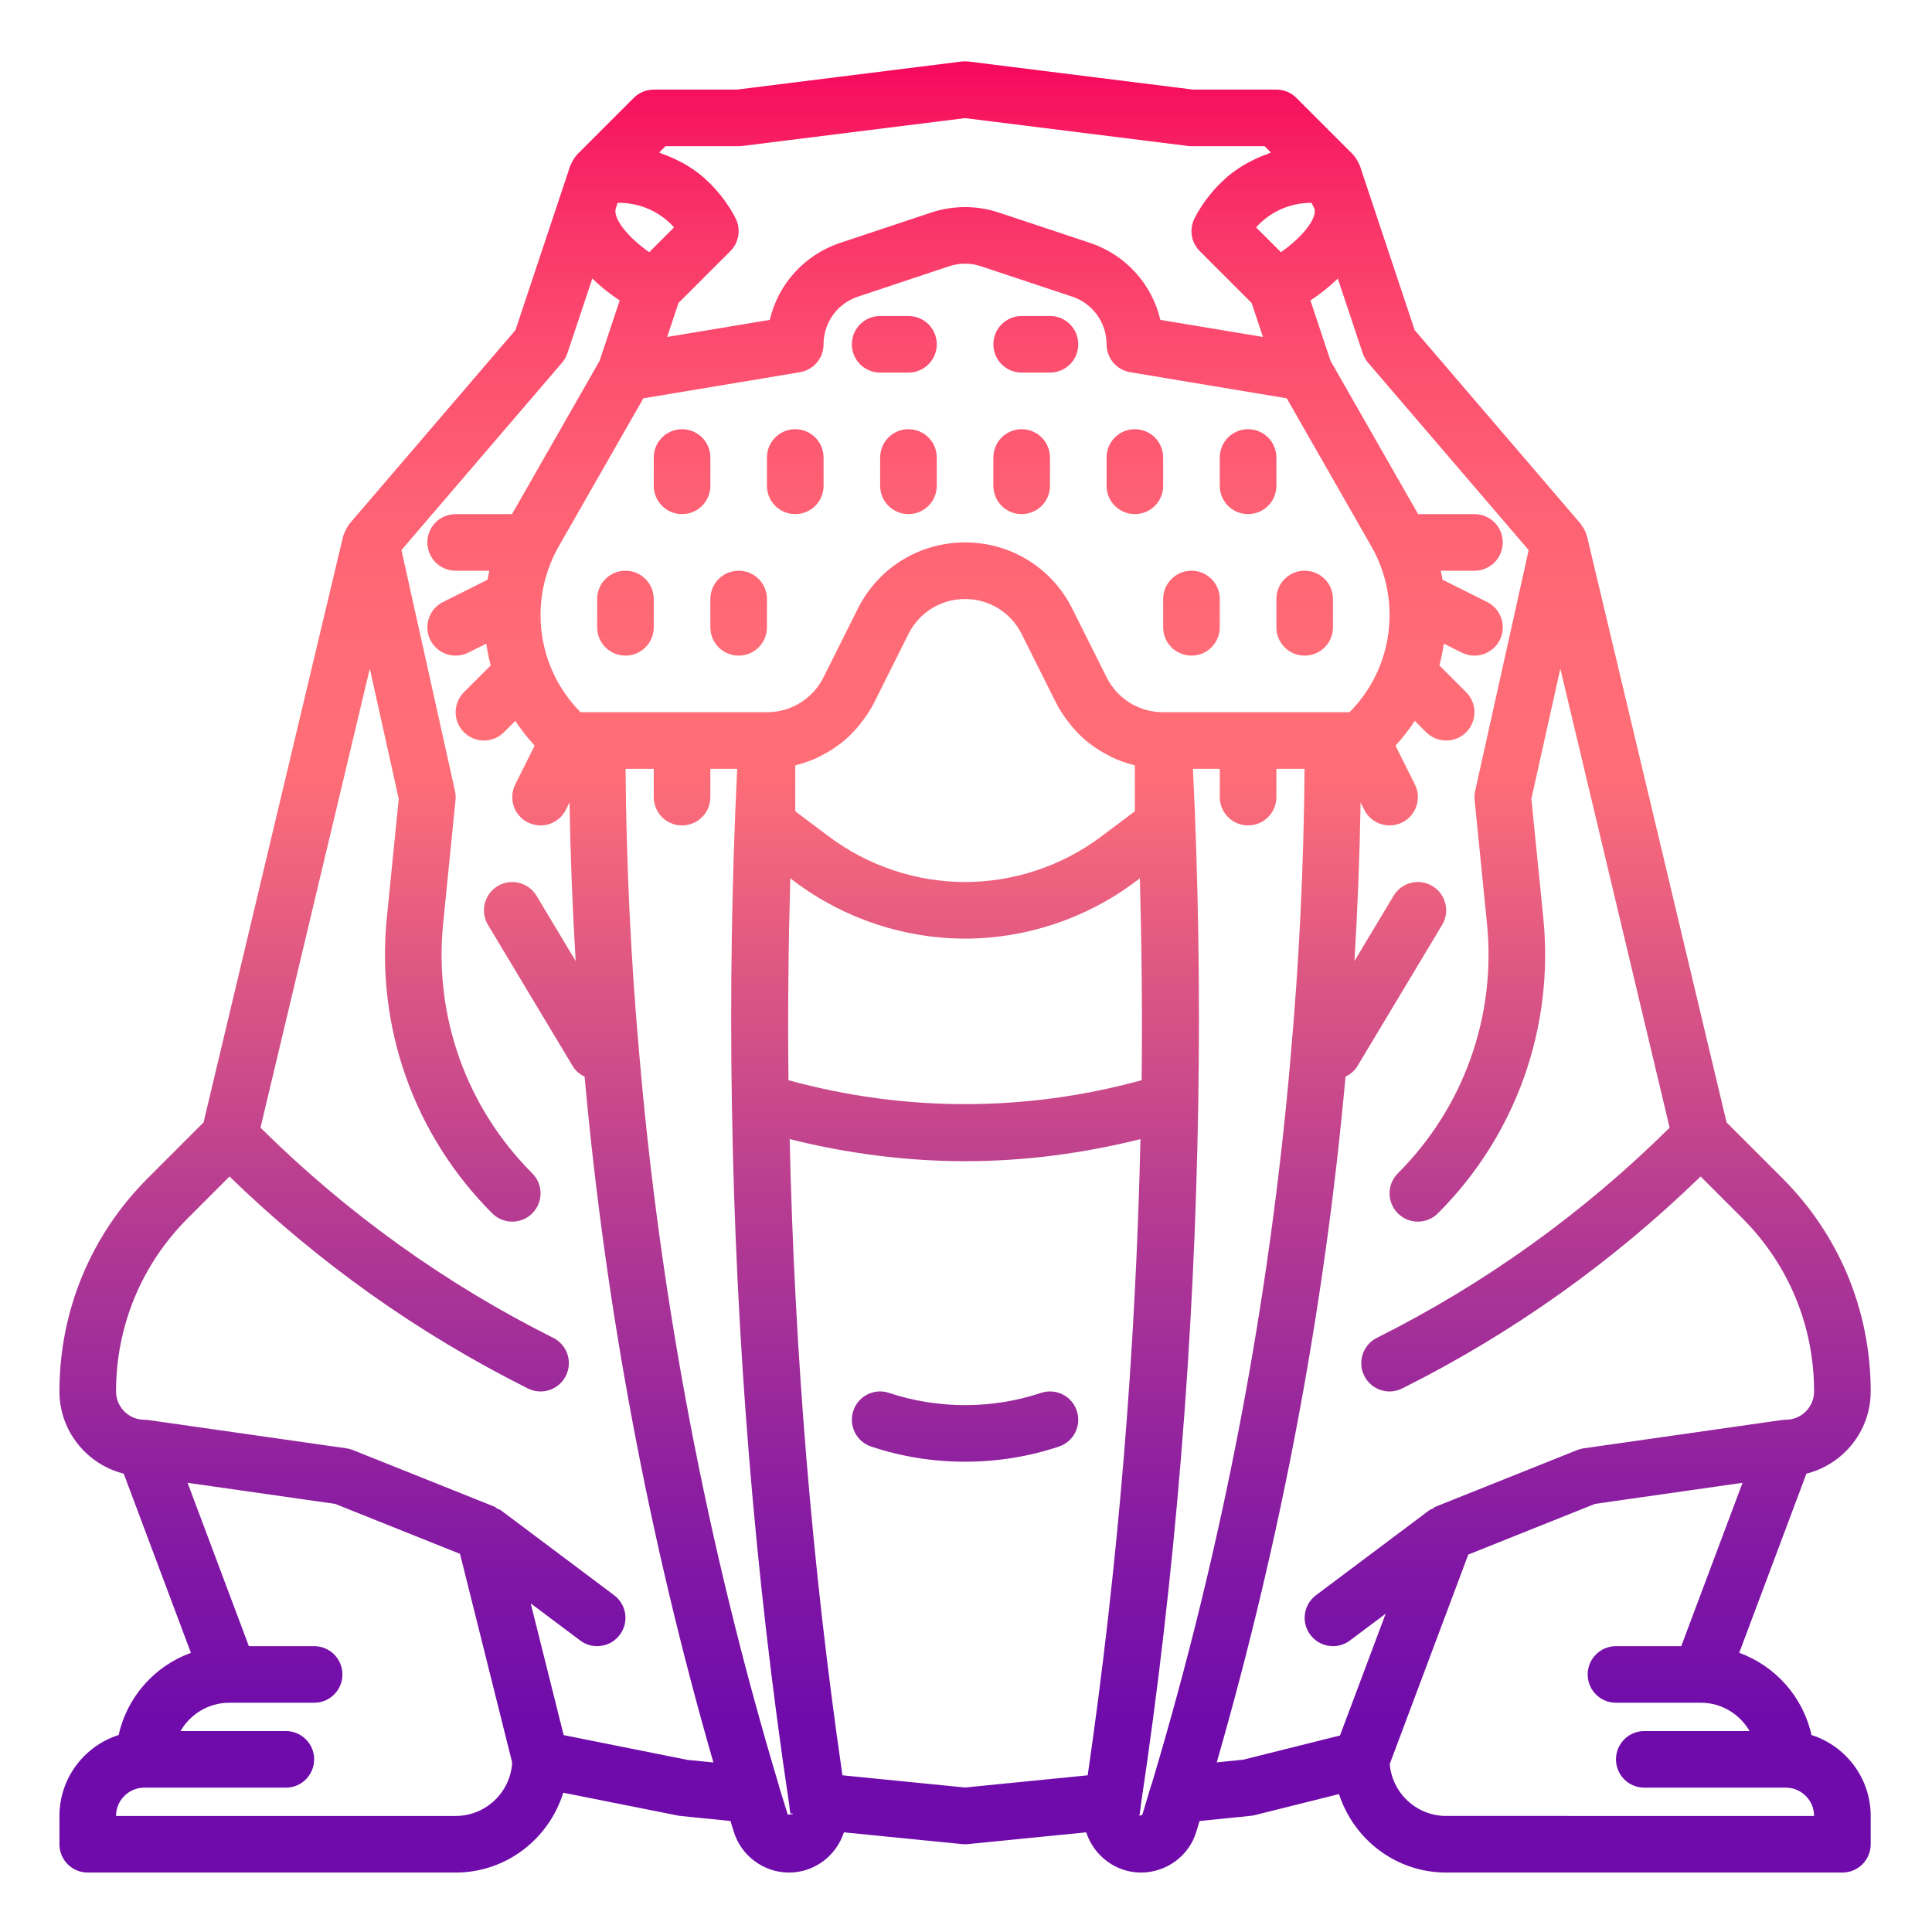 <svg height="682pt" viewBox="-21 -21 682.665 682" width="682pt" xmlns="http://www.w3.org/2000/svg" xmlns:xlink="http://www.w3.org/1999/xlink"><linearGradient id="linear0" gradientTransform="matrix(1.111 0 0 -1.111 0 629.231)" gradientUnits="userSpaceOnUse" x1="287.997" x2="287.997" y1="566.002" y2="-9.987"><stop offset="0" stop-color="#f5085d"/><stop offset=".017" stop-color="#f6115f"/><stop offset=".087" stop-color="#f93368"/><stop offset=".158" stop-color="#fc4d6f"/><stop offset=".232" stop-color="#fe5f73"/><stop offset=".308" stop-color="#ff6a76"/><stop offset=".391" stop-color="#ff6e77"/><stop offset=".637" stop-color="#b53b92"/><stop offset=".825" stop-color="#8218a4"/><stop offset=".917" stop-color="#6f0bab"/></linearGradient><path d="m310 100.328c0 5.527-4.473 10-10 10h-10c-5.527 0-10-4.473-10-10s4.473-10 10-10h10c5.527 0 10 4.473 10 10zm40-10h-10c-5.527 0-10 4.473-10 10s4.473 10 10 10h10c5.527 0 10-4.473 10-10s-4.473-10-10-10zm290 530v10c0 5.527-4.473 10-10 10h-140c-17.754 0-32.66-11.695-37.875-27.73l-29.703 7.426c-.461.117-.938.207-1.418.254l-18.152 1.84-1.074 3.582c-2.473 8.574-10.539 14.629-19.582 14.629-9.066 0-16.691-5.992-19.383-14.211l-41.828 4.16c-.32.031-.652.051-.984.051s-.664-.02-.988-.051l-41.82-4.16c-2.695 8.219-10.32 14.211-19.391 14.211-9.043 0-17.109-6.055-19.609-14.727l-1.082-3.488-18.117-1.836-40.969-8.16c-5.07 16.285-20.094 28.211-38.023 28.211h-130c-5.527 0-10-4.473-10-10v-10c0-13.379 8.809-24.746 20.926-28.605 2.969-13.465 12.746-24.422 25.527-29.031l-23.742-63.316c-13.02-3.277-22.711-15.031-22.711-29.047 0-28.469 11.082-55.227 31.211-75.352l19.715-19.719 49.348-207.246c.035-.137.121-.234.156-.371.113-.395.316-.746.477-1.133.332-.793.719-1.535 1.23-2.191.117-.156.148-.348.273-.492l58.723-68.516 18.59-55.762.773-2.355c.09-.258.266-.457.371-.707.211-.508.457-.984.754-1.453.219-.348.43-.68.688-.992.137-.172.258-.332.41-.492.082-.09.129-.203.211-.289l20-20c1.875-1.875 4.418-2.93 7.07-2.93h29.375l79.391-9.922c.812-.098 1.652-.098 2.473 0l79.387 9.922h29.375c2.656 0 5.195 1.055 7.07 2.93l20 20c.086.086.125.195.211.281.148.164.277.332.418.508.254.309.465.641.68.984.297.469.543.949.758 1.457.102.246.281.449.363.711l.859 2.598 18.508 55.516 58.719 68.512c.109.125.125.301.227.434.781 1.008 1.406 2.125 1.762 3.402.031.109.102.195.129.301.004.02.02.031.023.059l49.344 207.238 19.719 19.719c20.125 20.125 31.211 46.883 31.211 75.355 0 14.02-9.688 25.766-22.711 29.043l-23.746 63.32c12.785 4.605 22.559 15.566 25.527 29.031 12.121 3.855 20.93 15.223 20.93 28.602zm-170-424.375c0-8.477-2.227-16.855-6.438-24.23l-29.891-52.312-55.312-9.219c-4.824-.801-8.359-4.973-8.359-9.863 0-7.656-4.883-14.426-12.141-16.848l-32.246-10.73c-3.68-1.23-7.566-1.223-11.23-.012l-32.246 10.754c-7.254 2.41-12.137 9.18-12.137 16.836 0 4.891-3.535 9.062-8.359 9.863l-55.312 9.219-29.895 52.312c-4.207 7.375-6.434 15.754-6.434 24.23 0 12.969 5.02 25.164 14.141 34.375h65.859c8.523 0 16.191-4.738 20-12.363l12.109-24.219c7.215-14.445 21.738-23.418 37.891-23.418s30.672 8.973 37.887 23.418l12.109 24.219c3.809 7.625 11.473 12.363 20 12.363h65.859c9.125-9.211 14.145-21.406 14.145-34.375zm-209.371 52.977c-.219.059-.41.172-.629.227v16.172l12 9.004c13.762 10.312 30.812 15.996 48 15.996s34.238-5.684 48.008-15.996l11.992-9.004v-16.172c-.215-.051-.41-.168-.625-.227-2.578-.656-5.07-1.551-7.445-2.668-.488-.23-.945-.5-1.418-.75-2.145-1.105-4.184-2.383-6.102-3.84-.312-.242-.641-.438-.949-.68-2.07-1.672-3.949-3.57-5.688-5.625-.391-.465-.762-.941-1.137-1.426-1.691-2.188-3.258-4.488-4.527-7.031l-12.109-24.219c-3.809-7.629-11.477-12.363-20-12.363-8.527 0-16.191 4.734-20 12.363l-12.109 24.219c-1.27 2.543-2.836 4.844-4.527 7.031-.375.484-.742.961-1.137 1.426-1.738 2.055-3.617 3.953-5.684 5.625-.309.242-.641.438-.953.68-1.918 1.457-3.961 2.734-6.098 3.84-.48.25-.934.52-1.418.75-2.383 1.117-4.867 2.004-7.445 2.668zm-3.023 111.426c40.992 11.266 83.797 11.266 124.785 0 .289-23.742.02-47.547-.629-71.34l-1.754 1.312c-17.215 12.898-38.523 20-60.008 20s-42.793-7.102-60-20l-1.762-1.324c-.652 23.879-.918 47.68-.633 71.352zm-49.199-292.578 8.762-8.758c-4.875-5.48-11.914-8.691-19.57-8.691h-.363l-.633 1.934c-1.184 3.496 4.305 10.312 11.805 15.516zm235.012-15.469-1.016-1.98c-7.656 0-14.699 3.211-19.57 8.691l8.77 8.758c7.488-5.203 12.977-12.012 11.816-15.469zm-231.504-19.754c.406.133.762.367 1.16.508 2.082.73 4.09 1.602 6.027 2.617.594.312 1.195.594 1.777.934 2.312 1.348 4.52 2.855 6.566 4.59.316.262.59.574.898.852 1.734 1.555 3.34 3.254 4.836 5.07.457.562.906 1.117 1.34 1.699 1.648 2.211 3.18 4.527 4.434 7.059 1.914 3.848 1.152 8.477-1.883 11.516l-18.332 18.328-4.004 12.004 36.262-6.035c2.938-12.559 12.176-22.969 24.812-27.18l32.246-10.75c7.695-2.559 16.191-2.57 23.887.008l32.246 10.734c12.637 4.219 21.875 14.629 24.816 27.188l36.258 6.035-4.004-12.004-18.328-18.328c-3.039-3.039-3.801-7.668-1.887-11.516 1.258-2.531 2.789-4.852 4.434-7.059.438-.586.887-1.137 1.344-1.699 1.496-1.816 3.102-3.516 4.836-5.07.312-.273.578-.586.898-.852 2.051-1.734 4.258-3.25 6.57-4.59.582-.34 1.176-.621 1.773-.934 1.938-1.016 3.945-1.887 6.023-2.617.402-.141.758-.375 1.164-.508l-2.227-2.227h-25.859c-.41 0-.832-.031-1.242-.078l-78.758-9.844-78.762 9.844c-.41.047-.828.078-1.238.078h-25.859zm-51.945 568.887-18.426-73.73-44.141-17.656-52.121-7.441 21.652 57.715h23.066c5.527 0 10 4.473 10 10s-4.473 10-10 10h-30c-7.367 0-13.746 4.051-17.219 10h37.219c5.527 0 10 4.473 10 10s-4.473 10-10 10h-50c-5.52 0-10 4.48-10 10h120c10.652 0 19.395-8.379 19.969-18.887zm61.992-.918 9.113.902c-22.785-79.043-38.137-160.559-45.504-242.32-1.676-.844-3.168-2.004-4.145-3.633l-30-50c-2.844-4.734-1.309-10.879 3.426-13.719 4.738-2.844 10.879-1.309 13.723 3.426l13.836 23.066c-1.125-18.539-1.855-37.25-2.172-56.035l-1.293 2.59c-1.758 3.504-5.285 5.527-8.957 5.527-1.504 0-3.027-.344-4.461-1.055-4.941-2.473-6.945-8.477-4.473-13.418l6.855-13.707c-2.52-2.773-4.82-5.68-6.828-8.766l-4.012 4.016c-1.953 1.953-4.512 2.93-7.07 2.93s-5.117-.977-7.07-2.93c-3.906-3.906-3.906-10.234 0-14.141l9.469-9.469c-.676-2.52-1.191-5.082-1.578-7.691l-6.348 3.176c-1.438.719-2.961 1.055-4.465 1.055-3.672 0-7.195-2.023-8.953-5.527-2.473-4.941-.469-10.949 4.473-13.418l15.75-7.875c.195-1.062.383-2.125.625-3.18h-11.902c-5.527 0-10-4.473-10-10s4.473-10 10-10h19.91l30.926-54.113 7.121-21.375c-3.48-2.301-6.758-4.902-9.668-7.77l-8.809 26.422c-.398 1.219-1.043 2.363-1.895 3.34l-56.742 66.199 18.922 85.129c.223 1.035.293 2.109.184 3.164l-4.375 43.711c-3.27 32.773 8.215 64.93 31.496 88.223 3.906 3.91 3.906 10.234 0 14.141s-10.234 3.906-14.141 0c-27.551-27.539-41.125-65.578-37.258-104.355l4.219-42.109-10.223-46.016-38.629 162.203c30.387 30.094 65.148 55.109 103.434 74.262 4.941 2.469 6.941 8.477 4.473 13.418-1.758 3.504-5.285 5.527-8.957 5.527-1.504 0-3.027-.344-4.461-1.055-38.883-19.449-74.293-44.668-105.441-74.895l-14.734 14.738c-16.348 16.348-25.352 38.086-25.352 61.211 0 5.516 4.48 10 10 10 .469 0 .945.027 1.414.098l70 10c.793.117 1.562.32 2.297.613l50 20c.34.137.551.449.867.621.469.242.984.348 1.418.668l40 30c4.422 3.312 5.32 9.582 2 13.996-1.961 2.625-4.961 4.004-8.008 4.004-2.09 0-4.188-.656-5.984-2.004l-17.48-13.109 11.641 46.547zm36.34 19.207h.828c-.047-.094-.102-.18-.145-.273l-.684-.02c-.148-.449-.305-1.816-.43-3.094-12.121-80.695-18.957-164.277-20.273-248.164-.637-39.18-.012-78.77 1.883-117.852h-9.48v10c0 5.527-4.473 10-10 10s-10-4.473-10-10v-10h-9.961c.262 33.887 1.883 67.684 4.824 100.613 7.41 87.18 24.004 174.141 49.316 258.516.047.176.137.52.203.84l2.969 9.562zm105.035-13.766c10.711-73.852 16.922-149.148 18.637-224.801-20.402 5.105-41.176 7.805-61.973 7.805s-41.574-2.699-61.977-7.805c1.723 75.891 7.949 151.383 18.652 224.801l43.324 4.312zm19.281 13.992 2.996-10c.098-.332.215-.664.352-.977 25.227-84.23 41.77-171.027 49.172-258 .004-.051.004-.105.008-.156 0-.004 0-.012 0-.02 2.93-32.914 4.551-66.648 4.816-100.477h-9.961v10c0 5.527-4.473 10-10 10s-10-4.473-10-10v-10h-9.484c1.887 38.895 2.531 78.582 1.887 117.859-1.32 83.879-8.156 167.461-20.312 248.43-.09 1.004-.246 2.371-.5 3.621.012-.027 1.016-.254 1.027-.281zm69.859-28.059 16.141-43.035-12.621 9.461c-1.797 1.348-3.898 2.004-5.988 2.004-3.047 0-6.043-1.379-8.008-4.004-3.32-4.414-2.422-10.684 2.004-13.996l40-30c.379-.281.828-.367 1.234-.59.371-.207.648-.539 1.051-.699l50-20c.73-.293 1.504-.496 2.293-.613l70-10c.469-.07.949-.098 1.418-.098 5.516 0 10-4.484 10-10 0-23.125-9.004-44.863-25.352-61.211l-14.742-14.742c-31.141 30.23-66.559 55.449-105.434 74.898-1.438.711-2.961 1.055-4.465 1.055-3.672 0-7.195-2.023-8.953-5.527-2.473-4.941-.469-10.949 4.473-13.418 38.285-19.152 73.047-44.168 103.43-74.262l-38.621-162.188-10.23 46.016 4.219 42.094c3.867 38.777-9.707 76.816-37.254 104.355-3.906 3.906-10.234 3.906-14.141 0s-3.906-10.234 0-14.141c23.281-23.293 34.766-55.449 31.492-88.223l-4.375-43.711c-.105-1.055-.039-2.129.188-3.164l18.914-85.117-56.738-66.211c-.848-.977-1.492-2.121-1.895-3.34l-8.809-26.418c-2.91 2.859-6.184 5.465-9.668 7.766l7.125 21.375 30.922 54.113h19.914c5.527 0 10 4.473 10 10s-4.473 10-10 10h-11.906c.246 1.051.43 2.113.625 3.18l15.754 7.875c4.941 2.469 6.941 8.477 4.473 13.418-1.758 3.504-5.285 5.527-8.957 5.527-1.504 0-3.027-.344-4.461-1.055l-6.348-3.176c-.387 2.605-.902 5.168-1.578 7.691l9.469 9.469c3.906 3.906 3.906 10.234 0 14.141-1.953 1.953-4.512 2.93-7.07 2.93s-5.117-.977-7.07-2.93l-4.016-4.016c-2.004 3.082-4.309 5.992-6.824 8.762l6.855 13.711c2.469 4.941.469 10.945-4.473 13.418-1.438.711-2.961 1.055-4.465 1.055-3.672 0-7.195-2.023-8.953-5.527l-1.293-2.59c-.32 18.781-1.047 37.488-2.176 56.035l13.84-23.066c2.84-4.734 8.973-6.27 13.719-3.426 4.738 2.84 6.27 8.984 3.43 13.719l-30 50c-.973 1.629-2.473 2.789-4.141 3.633-7.355 81.598-22.672 162.992-45.504 242.289l9.34-.941zm167.523 28.43c0-5.52-4.484-10-10-10h-50c-5.527 0-10-4.473-10-10s4.473-10 10-10h37.215c-3.473-5.949-9.848-10-17.215-10h-30c-5.527 0-10-4.473-10-10s4.473-10 10-10h23.066l21.648-57.715-52.117 7.441-44.785 17.918-27.746 73.996c.832 10.262 9.453 18.359 19.934 18.359zm-220-440c-5.527 0-10 4.473-10 10v10c0 5.527 4.473 10 10 10s10-4.473 10-10v-10c0-5.527-4.473-10-10-10zm40 0c-5.527 0-10 4.473-10 10v10c0 5.527 4.473 10 10 10s10-4.473 10-10v-10c0-5.527-4.473-10-10-10zm-50-40c0-5.527-4.473-10-10-10s-10 4.473-10 10v10c0 5.527 4.473 10 10 10s10-4.473 10-10zm-50-10c-5.527 0-10 4.473-10 10v10c0 5.527 4.473 10 10 10s10-4.473 10-10v-10c0-5.527-4.473-10-10-10zm90 10c0-5.527-4.473-10-10-10s-10 4.473-10 10v10c0 5.527 4.473 10 10 10s10-4.473 10-10zm-190 40c-5.527 0-10 4.473-10 10v10c0 5.527 4.473 10 10 10s10-4.473 10-10v-10c0-5.527-4.473-10-10-10zm-40 0c-5.527 0-10 4.473-10 10v10c0 5.527 4.473 10 10 10s10-4.473 10-10v-10c0-5.527-4.473-10-10-10zm60-50c-5.527 0-10 4.473-10 10v10c0 5.527 4.473 10 10 10s10-4.473 10-10v-10c0-5.527-4.473-10-10-10zm40 0c-5.527 0-10 4.473-10 10v10c0 5.527 4.473 10 10 10s10-4.473 10-10v-10c0-5.527-4.473-10-10-10zm-70 10c0-5.527-4.473-10-10-10s-10 4.473-10 10v10c0 5.527 4.473 10 10 10s10-4.473 10-10zm129.48 336.836c-1.738-5.234-7.371-8.086-12.645-6.32-17.305 5.762-36.367 5.762-53.672 0-5.285-1.766-10.898 1.086-12.648 6.32-1.746 5.242 1.086 10.898 6.32 12.645 10.691 3.574 21.922 5.352 33.164 5.352 11.238 0 22.469-1.777 33.164-5.352 5.234-1.746 8.066-7.402 6.316-12.645zm0 0" fill="url(#linear0)"/></svg>